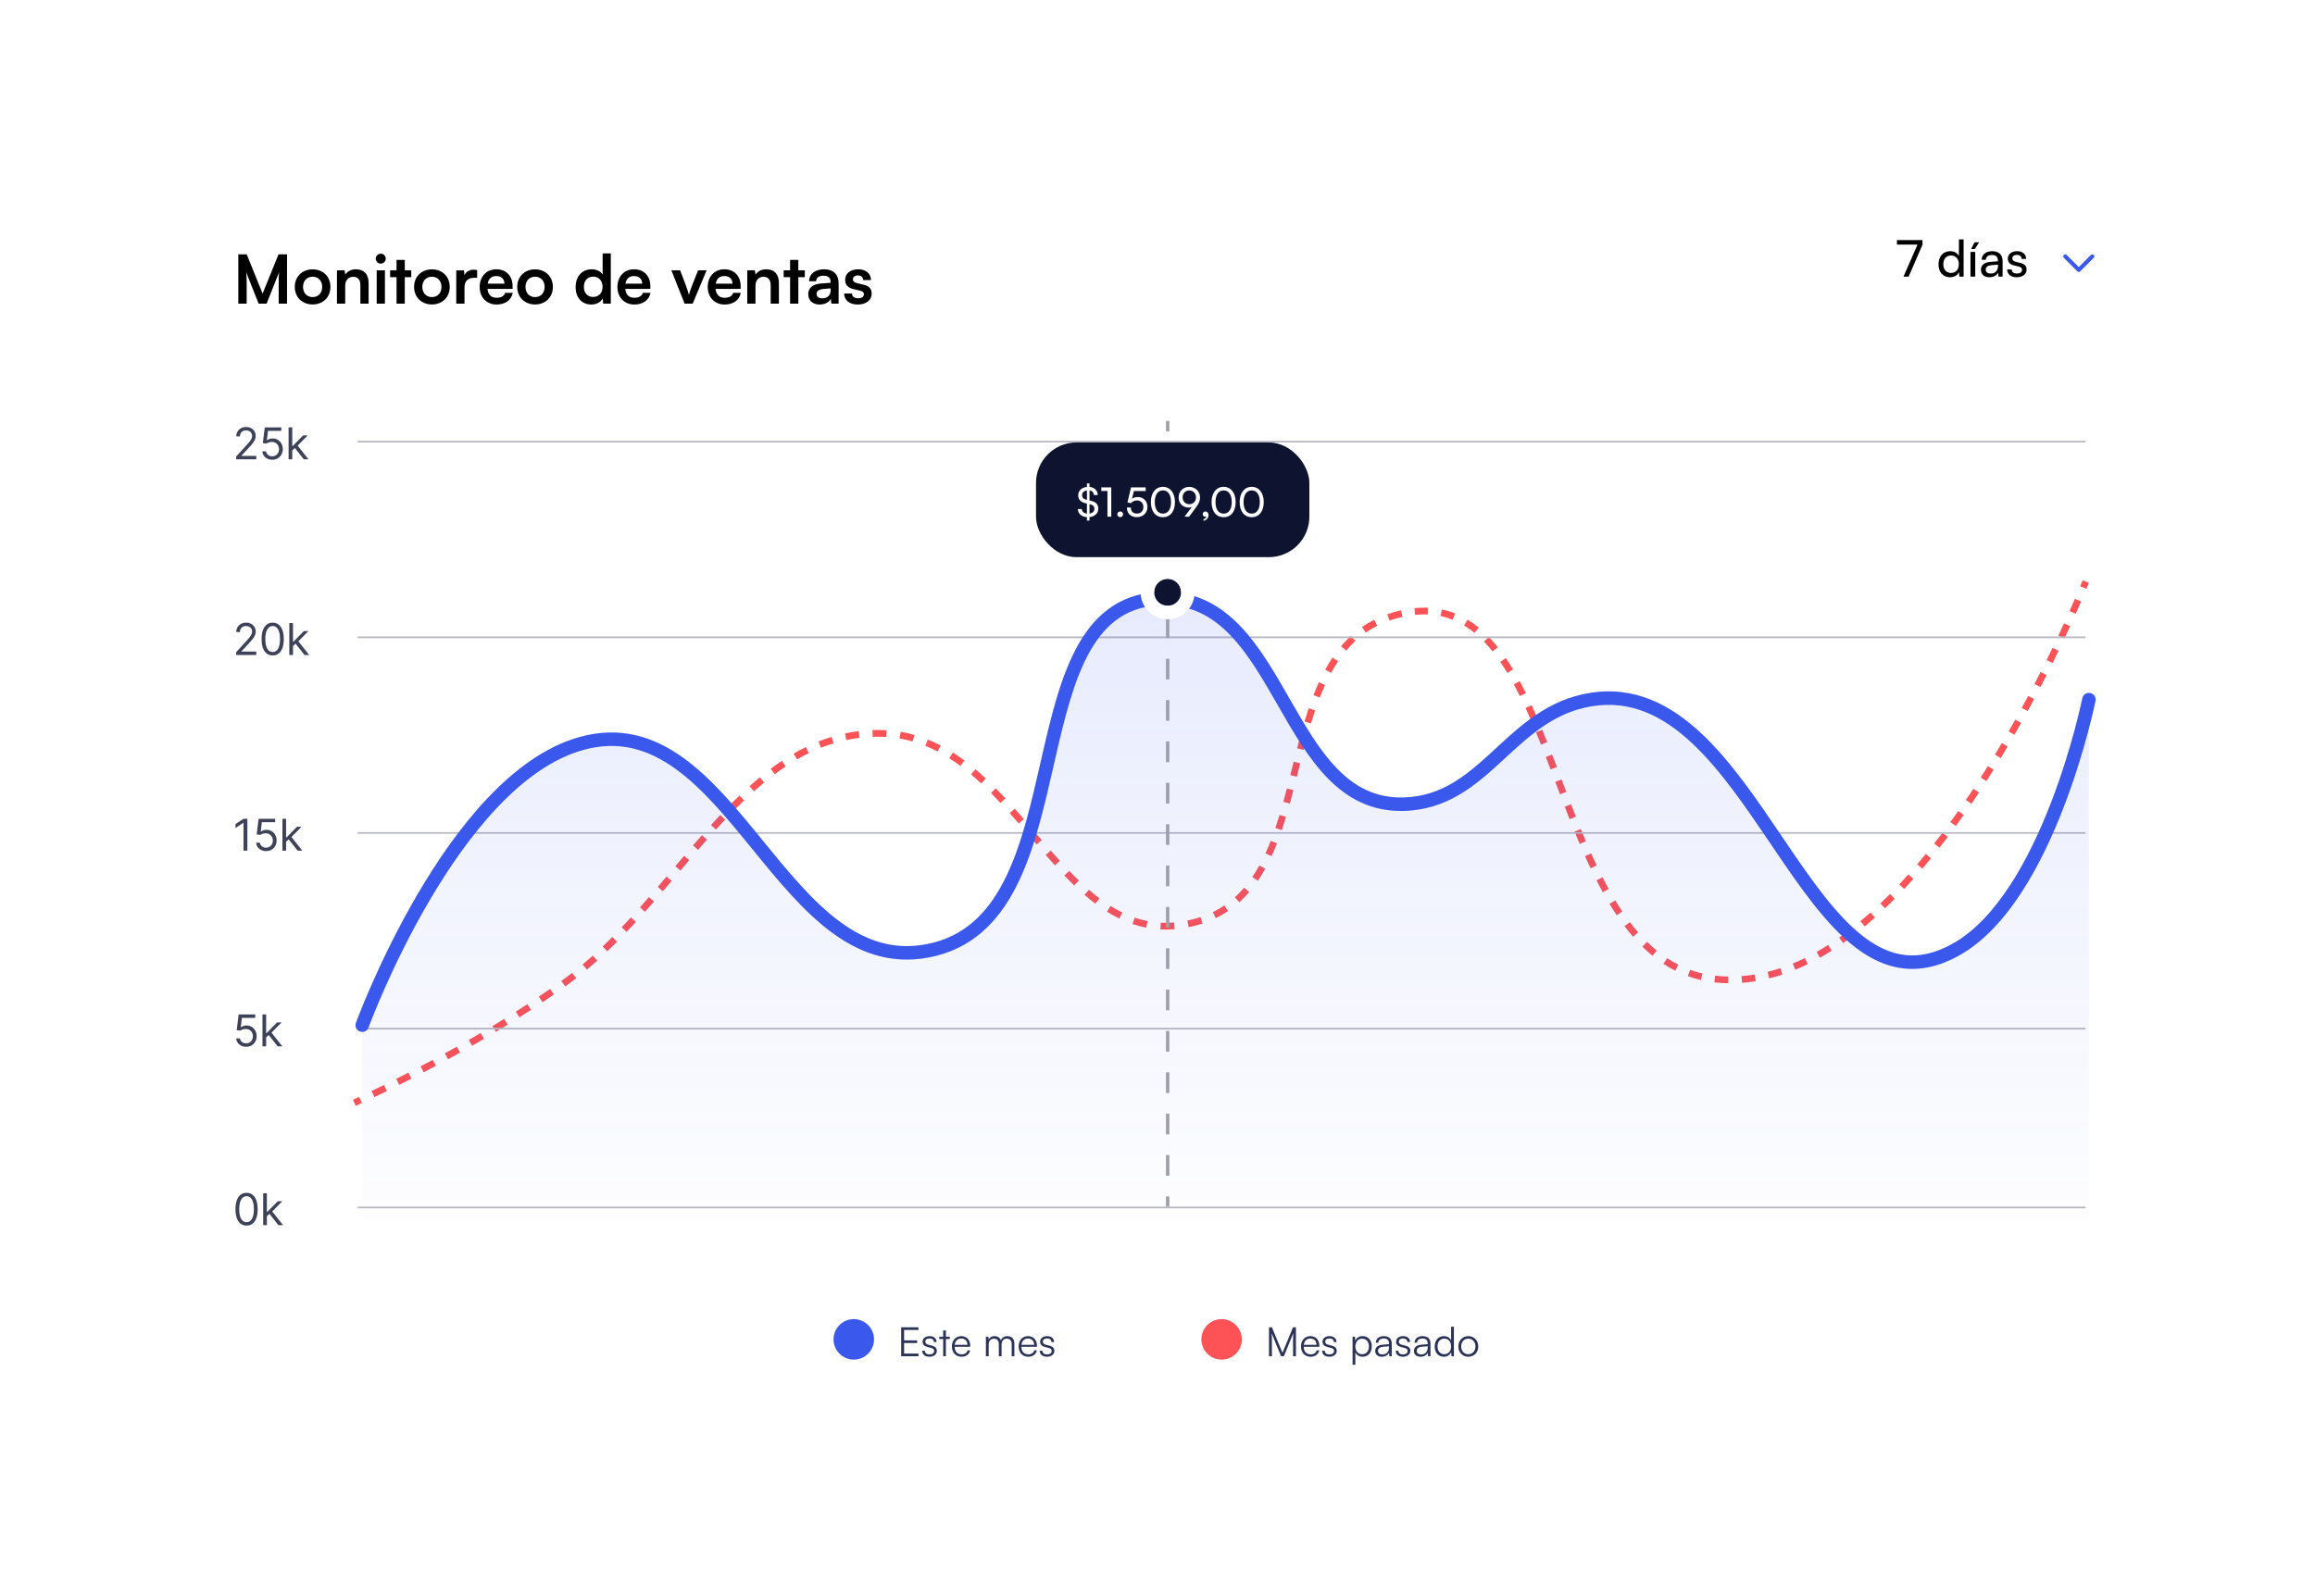 <svg width="686" height="473" viewBox="0 0 686 473" fill="none" xmlns="http://www.w3.org/2000/svg">
<g filter="url(#filter0_d_201_206)">
<g clip-path="url(#clip0_201_206)">
<rect x="35" y="35" width="596" height="383" rx="12" fill="white"/>
<path d="M35 55C35 43.954 43.954 35 55 35H611C622.046 35 631 43.954 631 55V398C631 409.046 622.046 418 611 418H55C43.954 418 35 409.046 35 398V55Z" fill="white"/>
<path d="M63.1 80H60.62V65.38H63.1L67.82 77.02L72.54 65.38H75.06V80H72.58V75.5C72.58 72.56 72.58 71.7 72.72 70.66L69 80H66.64L62.94 70.68C63.08 71.56 63.1 72.94 63.1 74.76V80ZM77.356 75.04C77.356 71.96 79.576 69.84 82.636 69.84C85.696 69.84 87.916 71.96 87.916 75.04C87.916 78.12 85.696 80.24 82.636 80.24C79.576 80.24 77.356 78.12 77.356 75.04ZM79.796 75.04C79.796 76.84 80.956 78.06 82.636 78.06C84.316 78.06 85.476 76.84 85.476 75.04C85.476 73.24 84.316 72.02 82.636 72.02C80.956 72.02 79.796 73.24 79.796 75.04ZM92.29 80H89.85V70.12H92.11L92.31 71.4C92.93 70.4 94.13 69.82 95.47 69.82C97.95 69.82 99.23 71.36 99.23 73.92V80H96.79V74.5C96.79 72.84 95.97 72.04 94.71 72.04C93.21 72.04 92.29 73.08 92.29 74.68V80ZM102.847 68.14C102.007 68.14 101.347 67.48 101.347 66.66C101.347 65.84 102.007 65.2 102.847 65.2C103.647 65.2 104.307 65.84 104.307 66.66C104.307 67.48 103.647 68.14 102.847 68.14ZM101.627 80V70.12H104.067V80H101.627ZM109.948 80H107.508V72.16H105.608V70.12H107.508V67.04H109.948V70.12H111.868V72.16H109.948V80ZM112.707 75.04C112.707 71.96 114.927 69.84 117.987 69.84C121.047 69.84 123.267 71.96 123.267 75.04C123.267 78.12 121.047 80.24 117.987 80.24C114.927 80.24 112.707 78.12 112.707 75.04ZM115.147 75.04C115.147 76.84 116.307 78.06 117.987 78.06C119.667 78.06 120.827 76.84 120.827 75.04C120.827 73.24 119.667 72.02 117.987 72.02C116.307 72.02 115.147 73.24 115.147 75.04ZM131.401 70.08V72.34H130.501C128.741 72.34 127.641 73.28 127.641 75.2V80H125.201V70.14H127.501L127.641 71.58C128.061 70.6 129.001 69.94 130.321 69.94C130.661 69.94 131.001 69.98 131.401 70.08ZM137.141 80.26C134.201 80.26 132.141 78.12 132.141 75.06C132.141 71.96 134.161 69.82 137.061 69.82C140.021 69.82 141.901 71.8 141.901 74.88V75.62L134.461 75.64C134.641 77.38 135.561 78.26 137.181 78.26C138.521 78.26 139.401 77.74 139.681 76.8H141.941C141.521 78.96 139.721 80.26 137.141 80.26ZM137.081 71.82C135.641 71.82 134.761 72.6 134.521 74.08H139.481C139.481 72.72 138.541 71.82 137.081 71.82ZM143.274 75.04C143.274 71.96 145.494 69.84 148.554 69.84C151.614 69.84 153.834 71.96 153.834 75.04C153.834 78.12 151.614 80.24 148.554 80.24C145.494 80.24 143.274 78.12 143.274 75.04ZM145.714 75.04C145.714 76.84 146.874 78.06 148.554 78.06C150.234 78.06 151.394 76.84 151.394 75.04C151.394 73.24 150.234 72.02 148.554 72.02C146.874 72.02 145.714 73.24 145.714 75.04ZM165.218 80.26C162.358 80.26 160.578 78.16 160.578 75.1C160.578 72.02 162.378 69.82 165.358 69.82C166.738 69.82 167.958 70.4 168.578 71.38V65.12H170.998V80H168.758L168.598 78.46C167.998 79.6 166.718 80.26 165.218 80.26ZM165.758 78.02C167.458 78.02 168.558 76.8 168.558 75.02C168.558 73.24 167.458 72 165.758 72C164.058 72 163.018 73.26 163.018 75.02C163.018 76.78 164.058 78.02 165.758 78.02ZM177.961 80.26C175.021 80.26 172.961 78.12 172.961 75.06C172.961 71.96 174.981 69.82 177.881 69.82C180.841 69.82 182.721 71.8 182.721 74.88V75.62L175.281 75.64C175.461 77.38 176.381 78.26 178.001 78.26C179.341 78.26 180.221 77.74 180.501 76.8H182.761C182.341 78.96 180.541 80.26 177.961 80.26ZM177.901 71.82C176.461 71.82 175.581 72.6 175.341 74.08H180.301C180.301 72.72 179.361 71.82 177.901 71.82ZM192.865 80L188.945 70.12H191.545L193.265 74.66C193.685 75.84 194.025 76.86 194.145 77.4C194.285 76.78 194.645 75.74 195.065 74.66L196.865 70.12H199.385L195.265 80H192.865ZM204.719 80.26C201.779 80.26 199.719 78.12 199.719 75.06C199.719 71.96 201.739 69.82 204.639 69.82C207.599 69.82 209.479 71.8 209.479 74.88V75.62L202.039 75.64C202.219 77.38 203.139 78.26 204.759 78.26C206.099 78.26 206.979 77.74 207.259 76.8H209.519C209.099 78.96 207.299 80.26 204.719 80.26ZM204.659 71.82C203.219 71.82 202.339 72.6 202.099 74.08H207.059C207.059 72.72 206.119 71.82 204.659 71.82ZM213.872 80H211.432V70.12H213.692L213.892 71.4C214.512 70.4 215.712 69.82 217.052 69.82C219.532 69.82 220.812 71.36 220.812 73.92V80H218.372V74.5C218.372 72.84 217.552 72.04 216.292 72.04C214.792 72.04 213.872 73.08 213.872 74.68V80ZM226.569 80H224.129V72.16H222.229V70.12H224.129V67.04H226.569V70.12H228.489V72.16H226.569V80ZM232.888 80.26C230.788 80.26 229.508 79.04 229.508 77.18C229.508 75.36 230.828 74.22 233.168 74.04L236.128 73.82V73.6C236.128 72.26 235.328 71.72 234.088 71.72C232.648 71.72 231.848 72.32 231.848 73.36H229.768C229.768 71.22 231.528 69.82 234.208 69.82C236.868 69.82 238.508 71.26 238.508 74V80H236.368L236.188 78.54C235.768 79.56 234.428 80.26 232.888 80.26ZM233.688 78.42C235.188 78.42 236.148 77.52 236.148 76V75.48L234.088 75.64C232.568 75.78 231.988 76.28 231.988 77.08C231.988 77.98 232.588 78.42 233.688 78.42ZM240.145 77H242.465C242.485 77.86 243.125 78.4 244.245 78.4C245.385 78.4 246.005 77.94 246.005 77.22C246.005 76.72 245.745 76.36 244.865 76.16L243.085 75.74C241.305 75.34 240.445 74.5 240.445 72.92C240.445 70.98 242.085 69.82 244.365 69.82C246.585 69.82 248.085 71.1 248.105 73.02H245.785C245.765 72.18 245.205 71.64 244.265 71.64C243.305 71.64 242.745 72.08 242.745 72.82C242.745 73.38 243.185 73.74 244.025 73.94L245.805 74.36C247.465 74.74 248.305 75.5 248.305 77.02C248.305 79.02 246.605 80.26 244.165 80.26C241.705 80.26 240.145 78.94 240.145 77Z" fill="black"/>
<path d="M552.12 61.155H559.695V62.505L555.585 72H554.055L558.21 62.505H552.12V61.155ZM567.855 72.18C565.725 72.18 564.435 70.59 564.435 68.355C564.435 66.105 565.74 64.455 567.915 64.455C569.04 64.455 569.985 64.95 570.48 65.85V60.96H571.875V72H570.615L570.495 70.665C570.015 71.67 569.025 72.18 567.855 72.18ZM568.14 70.905C569.58 70.905 570.465 69.84 570.465 68.31C570.465 66.81 569.58 65.73 568.14 65.73C566.7 65.73 565.86 66.81 565.86 68.31C565.86 69.825 566.7 70.905 568.14 70.905ZM576.474 61.815L575.184 63.81H574.104L575.109 61.815H576.474ZM573.909 72V64.665H575.319V72H573.909ZM579.511 72.18C577.936 72.18 577.006 71.295 577.006 69.96C577.006 68.61 578.011 67.77 579.736 67.635L582.046 67.455V67.245C582.046 66.015 581.311 65.58 580.321 65.58C579.136 65.58 578.461 66.105 578.461 66.99H577.231C577.231 65.46 578.491 64.455 580.381 64.455C582.196 64.455 583.426 65.415 583.426 67.395V72H582.226L582.076 70.815C581.701 71.655 580.696 72.18 579.511 72.18ZM579.916 71.085C581.251 71.085 582.061 70.215 582.061 68.835V68.445L580.186 68.595C578.941 68.715 578.431 69.195 578.431 69.915C578.431 70.695 579.001 71.085 579.916 71.085ZM584.778 69.87H586.128C586.128 70.62 586.698 71.07 587.628 71.07C588.618 71.07 589.188 70.665 589.188 69.99C589.188 69.495 588.948 69.195 588.183 69L586.893 68.7C585.588 68.385 584.973 67.74 584.973 66.66C584.973 65.31 586.113 64.455 587.733 64.455C589.338 64.455 590.388 65.355 590.418 66.75H589.068C589.038 66.015 588.543 65.55 587.688 65.55C586.803 65.55 586.308 65.94 586.308 66.615C586.308 67.11 586.668 67.44 587.388 67.62L588.678 67.935C589.923 68.235 590.538 68.805 590.538 69.9C590.538 71.295 589.338 72.18 587.598 72.18C585.873 72.18 584.778 71.265 584.778 69.87Z" fill="black"/>
<path d="M602 66L606 70L610 66" stroke="#3A58EC" stroke-width="1.2" stroke-linecap="round" stroke-linejoin="round"/>
<path fill-rule="evenodd" clip-rule="evenodd" d="M608.81 163.205C608.687 163.51 608.505 163.961 608.263 164.545L606.415 163.783C606.653 163.204 606.834 162.759 606.955 162.459C607.015 162.309 607.06 162.195 607.09 162.12L607.132 162.014L607.134 162.008L607.135 162.007L608.996 162.738L608.995 162.741L608.993 162.747L608.984 162.769L608.949 162.858C608.918 162.937 608.871 163.053 608.81 163.205ZM606.686 168.285C606.221 169.366 605.688 170.587 605.09 171.935L603.262 171.123C603.857 169.783 604.387 168.568 604.849 167.494L606.686 168.285ZM413.117 172.127C411.904 172.073 410.646 172.108 409.339 172.239L409.14 170.249C410.538 170.109 411.893 170.07 413.206 170.129L413.117 172.127ZM420.461 173.692C419.305 173.229 418.105 172.862 416.857 172.598L417.272 170.641C418.633 170.93 419.943 171.33 421.204 171.835L420.461 173.692ZM405.591 172.851C404.961 172.992 404.321 173.153 403.67 173.336C403.013 173.52 402.374 173.721 401.752 173.938L401.093 172.05C401.755 171.818 402.434 171.605 403.13 171.41C403.814 171.218 404.489 171.048 405.155 170.899L405.591 172.851ZM426.936 177.578C425.938 176.76 424.906 176.026 423.838 175.38L424.873 173.668C426.028 174.367 427.137 175.157 428.203 176.031L426.936 177.578ZM398.115 175.48C396.918 176.085 395.792 176.76 394.729 177.499L393.587 175.857C394.725 175.065 395.932 174.343 397.213 173.695L398.115 175.48ZM603.439 175.597C602.911 176.753 602.347 177.972 601.749 179.247L599.938 178.397C600.534 177.128 601.094 175.916 601.62 174.766L603.439 175.597ZM391.648 179.974C390.678 180.868 389.768 181.825 388.912 182.841L387.383 181.551C388.29 180.476 389.258 179.457 390.293 178.503L391.648 179.974ZM432.28 183.079C431.459 182.05 430.615 181.081 429.745 180.179L431.184 178.791C432.102 179.742 432.987 180.758 433.844 181.832L432.28 183.079ZM600.019 182.885C599.454 184.06 598.863 185.272 598.249 186.517L596.455 185.632C597.067 184.392 597.655 183.186 598.217 182.017L600.019 182.885ZM386.52 186.023C385.785 187.116 385.095 188.259 384.445 189.446L382.691 188.484C383.367 187.25 384.088 186.055 384.86 184.907L386.52 186.023ZM436.657 189.45C435.977 188.319 435.281 187.229 434.568 186.186L436.22 185.057C436.957 186.136 437.673 187.259 438.371 188.42L436.657 189.45ZM596.46 190.096C595.871 191.261 595.263 192.449 594.637 193.657L592.861 192.737C593.485 191.535 594.089 190.352 594.676 189.194L596.46 190.096ZM440.373 196.314C439.787 195.125 439.19 193.964 438.581 192.836L440.341 191.886C440.963 193.038 441.571 194.221 442.167 195.43L440.373 196.314ZM382.646 193.045C382.094 194.253 381.574 195.495 381.08 196.767L379.216 196.042C379.722 194.739 380.257 193.461 380.827 192.214L382.646 193.045ZM592.766 197.223C592.145 198.392 591.508 199.576 590.856 200.774L589.1 199.817C589.748 198.626 590.382 197.448 591 196.285L592.766 197.223ZM443.645 203.441C443.122 202.229 442.594 201.036 442.058 199.865L443.877 199.032C444.42 200.218 444.954 201.425 445.482 202.65L443.645 203.441ZM379.703 200.571C379.274 201.84 378.864 203.131 378.47 204.439L376.555 203.862C376.955 202.536 377.371 201.224 377.808 199.931L379.703 200.571ZM588.926 204.273C588.279 205.432 587.618 206.601 586.944 207.777L585.208 206.783C585.879 205.613 586.536 204.45 587.18 203.298L588.926 204.273ZM446.636 210.709C446.148 209.479 445.659 208.261 445.164 207.057L447.014 206.297C447.512 207.51 448.005 208.736 448.495 209.973L446.636 210.709ZM250.595 208.373C249.928 208.368 249.266 208.378 248.611 208.401L248.54 206.402C249.224 206.378 249.913 206.368 250.609 206.373C251.323 206.378 252.028 206.401 252.726 206.443L252.607 208.439C251.945 208.4 251.274 208.377 250.595 208.373ZM244.688 208.708C243.372 208.868 242.079 209.085 240.808 209.354L240.394 207.397C241.721 207.116 243.071 206.89 244.446 206.723L244.688 208.708ZM260.433 209.77C259.172 209.411 257.881 209.116 256.557 208.891L256.892 206.919C258.29 207.156 259.652 207.468 260.982 207.847L260.433 209.77ZM377.346 208.351C376.987 209.655 376.638 210.97 376.296 212.293L374.359 211.792C374.704 210.461 375.055 209.136 375.418 207.82L377.346 208.351ZM236.997 210.334C235.737 210.717 234.497 211.152 233.277 211.636L232.539 209.777C233.81 209.273 235.101 208.82 236.416 208.421L236.997 210.334ZM267.822 212.739C266.641 212.123 265.433 211.563 264.198 211.065L264.946 209.21C266.245 209.733 267.511 210.321 268.747 210.965L267.822 212.739ZM584.924 211.255C584.252 212.398 583.567 213.546 582.871 214.698L581.159 213.664C581.851 212.518 582.532 211.377 583.2 210.241L584.924 211.255ZM229.667 213.233C228.488 213.809 227.326 214.43 226.18 215.094L225.178 213.363C226.363 212.677 227.566 212.034 228.789 211.436L229.667 213.233ZM274.59 217.026C273.51 216.221 272.409 215.458 271.287 214.744L272.361 213.056C273.528 213.799 274.669 214.59 275.786 215.423L274.59 217.026ZM449.475 218.054C449.007 216.823 448.539 215.598 448.07 214.381L449.935 213.661C450.406 214.882 450.876 216.11 451.345 217.344L449.475 218.054ZM222.816 217.187C221.722 217.914 220.642 218.679 219.573 219.478L218.376 217.876C219.472 217.057 220.582 216.271 221.708 215.522L222.816 217.187ZM374.791 218.241C374.625 218.903 374.46 219.566 374.294 220.228L372.354 219.741C372.52 219.08 372.685 218.418 372.851 217.756C373.016 217.093 373.182 216.43 373.348 215.768L375.288 216.255C375.13 216.885 374.972 217.515 374.815 218.146L374.791 218.241ZM580.764 218.134C580.062 219.264 579.349 220.395 578.625 221.527L576.94 220.449C577.659 219.325 578.368 218.201 579.066 217.079L580.764 218.134ZM280.757 222.227C279.767 221.299 278.762 220.4 277.742 219.536L279.034 218.009C280.083 218.897 281.112 219.819 282.125 220.767L280.757 222.227ZM216.445 221.938C215.428 222.776 214.421 223.644 213.423 224.537L212.089 223.047C213.106 222.137 214.134 221.251 215.173 220.394L216.445 221.938ZM450.93 221.895L450.872 221.744L452.743 221.036C453.208 222.265 453.673 223.495 454.14 224.726L452.27 225.436C451.822 224.254 451.375 223.073 450.93 221.895ZM286.459 227.998C285.534 227 284.601 226.018 283.656 225.058L285.08 223.655C286.042 224.631 286.99 225.628 287.926 226.639L286.459 227.998ZM373.282 224.204C372.937 225.535 372.586 226.861 372.223 228.176L370.295 227.645C370.654 226.342 371.003 225.026 371.346 223.703L373.282 224.204ZM576.434 224.9C575.698 226.016 574.952 227.13 574.195 228.242L572.542 227.117C573.292 226.014 574.033 224.907 574.764 223.799L576.434 224.9ZM210.496 227.252C209.541 228.166 208.594 229.103 207.652 230.059L206.228 228.655C207.182 227.687 208.142 226.737 209.111 225.808L210.496 227.252ZM455.113 232.81C454.631 231.585 454.153 230.355 453.679 229.125L455.546 228.406C456.018 229.633 456.494 230.858 456.974 232.077L455.113 232.81ZM291.872 234.089C290.983 233.058 290.09 232.032 289.19 231.017L290.687 229.69C291.595 230.714 292.494 231.747 293.387 232.784L291.872 234.089ZM571.909 231.548C571.139 232.644 570.359 233.736 569.569 234.822L567.951 233.645C568.735 232.568 569.509 231.485 570.273 230.398L571.909 231.548ZM371.085 232.134C370.684 233.461 370.268 234.773 369.83 236.066L367.935 235.424C368.365 234.156 368.775 232.865 369.17 231.557L371.085 232.134ZM204.879 232.943C203.969 233.91 203.064 234.892 202.162 235.888L200.68 234.545C201.589 233.542 202.503 232.55 203.422 231.573L204.879 232.943ZM458.099 240.139C457.586 238.928 457.08 237.707 456.581 236.48L458.434 235.727C458.93 236.946 459.432 238.157 459.941 239.358L458.099 240.139ZM295.273 238.07C295.025 237.778 294.776 237.486 294.528 237.194L296.051 235.898C296.299 236.189 296.546 236.48 296.793 236.77C297.431 237.52 298.067 238.268 298.703 239.012L297.182 240.311C296.546 239.567 295.91 238.819 295.273 238.07ZM567.175 238.054C566.366 239.126 565.549 240.19 564.722 241.246L563.147 240.012C563.967 238.967 564.777 237.912 565.578 236.85L567.175 238.054ZM199.491 238.881C198.611 239.881 197.732 240.891 196.854 241.909L195.34 240.603C196.221 239.581 197.105 238.566 197.99 237.559L199.491 238.881ZM368.418 239.954C367.91 241.256 367.373 242.532 366.802 243.777L364.984 242.942C365.537 241.737 366.059 240.497 366.555 239.227L368.418 239.954ZM302.588 246.497C301.674 245.487 300.766 244.459 299.86 243.42L301.368 242.106C302.268 243.138 303.168 244.156 304.071 245.155L302.588 246.497ZM461.335 247.38C460.773 246.193 460.222 244.992 459.681 243.778L461.507 242.963C462.043 244.165 462.588 245.352 463.142 246.524L461.335 247.38ZM562.209 244.389C561.358 245.432 560.498 246.465 559.629 247.485L558.106 246.188C558.966 245.179 559.817 244.157 560.66 243.124L562.209 244.389ZM194.24 244.963C193.373 245.981 192.506 247.004 191.637 248.03L190.111 246.738C190.98 245.712 191.848 244.687 192.717 243.666L194.24 244.963ZM364.927 247.503C364.245 248.737 363.519 249.929 362.741 251.073L361.087 249.949C361.827 248.86 362.522 247.721 363.176 246.536L364.927 247.503ZM308.309 252.446C307.327 251.499 306.356 250.521 305.394 249.517L306.839 248.133C307.785 249.121 308.736 250.08 309.697 251.006L308.309 252.446ZM556.988 250.516C556.088 251.525 555.179 252.519 554.262 253.498L552.803 252.13C553.709 251.164 554.606 250.182 555.495 249.185L556.988 250.516ZM189.036 251.104C188.168 252.127 187.298 253.151 186.424 254.174L184.904 252.874C185.775 251.855 186.643 250.833 187.51 249.811L189.036 251.104ZM464.944 254.467C464.308 253.313 463.688 252.137 463.081 250.941L464.864 250.036C465.462 251.213 466.072 252.369 466.696 253.502L464.944 254.467ZM360.194 254.414C359.278 255.484 358.3 256.494 357.254 257.437L355.914 255.952C356.894 255.069 357.812 254.121 358.675 253.113L360.194 254.414ZM314.592 257.862C313.497 257.037 312.422 256.162 311.364 255.245L312.673 253.734C313.701 254.624 314.74 255.47 315.795 256.264L314.592 257.862ZM551.467 256.401C550.517 257.362 549.558 258.304 548.591 259.226L547.21 257.779C548.163 256.87 549.108 255.942 550.045 254.995L551.467 256.401ZM183.793 257.231C182.911 258.247 182.024 259.26 181.131 260.266L179.635 258.938C180.522 257.938 181.404 256.932 182.282 255.92L183.793 257.231ZM469.073 261.281C468.341 260.19 467.629 259.069 466.935 257.92L468.647 256.886C469.325 258.01 470.02 259.104 470.734 260.167L469.073 261.281ZM353.925 260.044C352.776 260.82 351.559 261.525 350.266 262.153L349.392 260.354C350.599 259.768 351.735 259.11 352.806 258.387L353.925 260.044ZM321.7 262.272C320.448 261.663 319.227 260.98 318.031 260.233L319.091 258.537C320.232 259.25 321.392 259.898 322.575 260.473L321.7 262.272ZM545.619 261.971C544.611 262.872 543.594 263.75 542.569 264.604L541.289 263.067C542.296 262.229 543.295 261.366 544.286 260.48L545.619 261.971ZM346.359 263.735C345.693 263.955 345.01 264.157 344.31 264.34C343.61 264.523 342.918 264.685 342.233 264.825L341.833 262.865C342.481 262.733 343.138 262.58 343.803 262.405C344.463 262.232 345.106 262.042 345.732 261.836L346.359 263.735ZM178.428 263.269C177.517 264.266 176.599 265.253 175.673 266.23L174.222 264.854C175.139 263.887 176.048 262.908 176.951 261.92L178.428 263.269ZM329.672 264.973C328.276 264.701 326.917 264.334 325.59 263.881L326.236 261.988C327.48 262.413 328.751 262.756 330.055 263.01L329.672 264.973ZM473.918 267.66C473.048 266.659 472.206 265.616 471.388 264.535L472.984 263.328C473.776 264.376 474.59 265.384 475.428 266.349L473.918 267.66ZM338.074 265.422C336.636 265.54 335.234 265.559 333.864 265.487L333.968 263.49C335.248 263.557 336.561 263.539 337.912 263.429L338.074 265.422ZM539.406 267.137C538.328 267.967 537.241 268.768 536.144 269.539L534.994 267.903C536.066 267.149 537.13 266.365 538.187 265.552L539.406 267.137ZM172.857 269.138C171.903 270.099 170.941 271.047 169.967 271.979L168.584 270.534C169.544 269.615 170.494 268.68 171.436 267.73L172.857 269.138ZM479.666 273.291C478.634 272.446 477.636 271.546 476.67 270.596L478.072 269.17C478.998 270.08 479.95 270.939 480.933 271.743L479.666 273.291ZM532.79 271.784C531.635 272.517 530.471 273.216 529.299 273.877L528.316 272.134C529.457 271.491 530.591 270.811 531.718 270.096L532.79 271.784ZM166.995 274.739C165.986 275.647 164.965 276.536 163.931 277.403L162.646 275.87C163.661 275.019 164.665 274.146 165.657 273.253L166.995 274.739ZM525.703 275.77C524.48 276.369 523.247 276.927 522.006 277.439L521.243 275.591C522.443 275.095 523.637 274.555 524.824 273.974L525.703 275.77ZM486.42 277.724C485.213 277.112 484.046 276.431 482.917 275.688L484.018 274.018C485.086 274.721 486.187 275.364 487.325 275.94L486.42 277.724ZM518.183 278.865C516.886 279.297 515.58 279.678 514.265 280.006L513.78 278.066C515.044 277.75 516.301 277.383 517.551 276.967L518.183 278.865ZM494.032 280.5C492.697 280.187 491.403 279.8 490.149 279.343L490.834 277.464C492.013 277.894 493.23 278.258 494.487 278.552L494.032 280.5ZM160.764 279.953C160.228 280.367 159.687 280.776 159.143 281.177C158.596 281.581 158.045 281.983 157.491 282.384L156.319 280.763C156.868 280.367 157.413 279.968 157.955 279.568C158.488 279.175 159.017 278.776 159.542 278.37L160.764 279.953ZM510.269 280.834C508.923 281.054 507.569 281.218 506.207 281.321L506.056 279.327C507.359 279.228 508.655 279.072 509.945 278.86L510.269 280.834ZM500.065 281.371C499.371 281.329 498.686 281.269 498.011 281.191L498.241 279.204C498.879 279.278 499.527 279.335 500.186 279.375C500.842 279.414 501.497 279.438 502.151 279.448L502.122 281.447C501.438 281.438 500.753 281.412 500.065 281.371ZM154.15 284.755C153.032 285.534 151.905 286.305 150.772 287.068L149.655 285.409C150.78 284.652 151.898 283.887 153.006 283.114L154.15 284.755ZM147.36 289.329C146.215 290.076 145.067 290.814 143.918 291.542L142.847 289.852C143.99 289.129 145.13 288.396 146.267 287.654L147.36 289.329ZM140.45 293.708C139.282 294.428 138.116 295.137 136.954 295.835L135.924 294.121C137.08 293.427 138.24 292.721 139.401 292.006L140.45 293.708ZM133.436 297.922C132.248 298.618 131.069 299.301 129.901 299.97L128.907 298.234C130.07 297.568 131.243 296.889 132.425 296.197L133.436 297.922ZM126.341 301.984C125.131 302.662 123.937 303.323 122.763 303.966L121.802 302.212C122.971 301.571 124.16 300.914 125.365 300.239L126.341 301.984ZM119.176 305.91C117.939 306.573 116.732 307.213 115.558 307.83L114.628 306.059C115.797 305.445 117 304.807 118.23 304.147L119.176 305.91ZM111.934 309.713C110.668 310.364 109.455 310.981 108.301 311.563L107.401 309.776C108.55 309.198 109.759 308.583 111.019 307.935L111.934 309.713ZM104.643 313.385C103.283 314.055 102.046 314.656 100.951 315.182L100.084 313.38C101.174 312.856 102.405 312.258 103.759 311.591L104.643 313.385ZM95.411 317.784C95.411 317.784 95.411 317.784 95 316.873L94.589 315.961L94.591 315.96L94.596 315.958L94.618 315.948L94.706 315.908C94.784 315.872 94.901 315.819 95.055 315.749C95.364 315.607 95.82 315.397 96.411 315.121L97.257 316.934C96.661 317.212 96.201 317.424 95.889 317.567C95.733 317.638 95.614 317.693 95.533 317.729L95.442 317.77L95.413 317.783L95.411 317.784Z" fill="#FD5256"/>
<path d="M262.192 392H257.044V383.408H262.18V384.2H257.908V387.296H261.784V388.076H257.908V391.208H262.192V392ZM263.274 390.368H264.066C264.066 391.04 264.57 391.46 265.386 391.46C266.286 391.46 266.814 391.076 266.814 390.452C266.814 389.972 266.574 389.696 265.89 389.528L264.894 389.276C263.886 389.024 263.394 388.496 263.394 387.704C263.394 386.684 264.246 386.036 265.494 386.036C266.718 386.036 267.51 386.708 267.546 387.788H266.742C266.718 387.116 266.25 386.72 265.47 386.72C264.654 386.72 264.198 387.068 264.198 387.692C264.198 388.136 264.51 388.448 265.146 388.604L266.142 388.856C267.15 389.108 267.606 389.576 267.606 390.416C267.606 391.46 266.718 392.144 265.398 392.144C264.09 392.144 263.274 391.448 263.274 390.368ZM270.301 392H269.485V386.888H268.321V386.192H269.485V384.356H270.301V386.192H271.465V386.888H270.301V392ZM274.921 392.144C273.217 392.144 272.077 390.92 272.077 389.096C272.077 387.284 273.205 386.036 274.861 386.036C276.433 386.036 277.501 387.152 277.501 388.796V389.204H272.881C272.941 390.62 273.685 391.436 274.933 391.436C275.881 391.436 276.493 391.028 276.709 390.26H277.501C277.189 391.484 276.289 392.144 274.921 392.144ZM274.861 386.744C273.769 386.744 273.049 387.464 272.905 388.604H276.673C276.673 387.488 275.953 386.744 274.861 386.744ZM282.981 392H282.153V386.192H282.873L282.969 387.02C283.257 386.408 283.905 386.036 284.721 386.036C285.633 386.036 286.317 386.516 286.593 387.272C286.857 386.516 287.565 386.036 288.501 386.036C289.761 386.036 290.589 386.852 290.589 388.196V392H289.785V388.364C289.785 387.368 289.233 386.78 288.345 386.78C287.373 386.78 286.797 387.512 286.797 388.412V392H285.981V388.352C285.981 387.368 285.417 386.792 284.541 386.792C283.569 386.792 282.981 387.512 282.981 388.4V392ZM294.691 392.144C292.987 392.144 291.847 390.92 291.847 389.096C291.847 387.284 292.975 386.036 294.631 386.036C296.203 386.036 297.271 387.152 297.271 388.796V389.204H292.651C292.711 390.62 293.455 391.436 294.703 391.436C295.651 391.436 296.263 391.028 296.479 390.26H297.271C296.959 391.484 296.059 392.144 294.691 392.144ZM294.631 386.744C293.539 386.744 292.819 387.464 292.675 388.604H296.443C296.443 387.488 295.723 386.744 294.631 386.744ZM298.102 390.368H298.894C298.894 391.04 299.398 391.46 300.214 391.46C301.114 391.46 301.642 391.076 301.642 390.452C301.642 389.972 301.402 389.696 300.718 389.528L299.722 389.276C298.714 389.024 298.222 388.496 298.222 387.704C298.222 386.684 299.074 386.036 300.322 386.036C301.546 386.036 302.338 386.708 302.374 387.788H301.57C301.546 387.116 301.078 386.72 300.298 386.72C299.482 386.72 299.026 387.068 299.026 387.692C299.026 388.136 299.338 388.448 299.974 388.604L300.97 388.856C301.978 389.108 302.434 389.576 302.434 390.416C302.434 391.46 301.546 392.144 300.226 392.144C298.918 392.144 298.102 391.448 298.102 390.368Z" fill="#2C3358"/>
<path d="M249 387C249 390.314 246.314 393 243 393C239.686 393 237 390.314 237 387C237 383.686 239.686 381 243 381C246.314 381 249 383.686 249 387Z" fill="#3A58EC"/>
<path d="M366.896 392H366.044V383.408H366.896L370.028 390.98L373.16 383.408H374.024V392H373.172V387.92C373.172 386.42 373.196 385.76 373.244 385.172L370.448 392H369.62L366.824 385.208C366.872 385.532 366.896 386.48 366.896 387.788V392ZM378.366 392.144C376.662 392.144 375.522 390.92 375.522 389.096C375.522 387.284 376.65 386.036 378.306 386.036C379.878 386.036 380.946 387.152 380.946 388.796V389.204H376.326C376.386 390.62 377.13 391.436 378.378 391.436C379.326 391.436 379.938 391.028 380.154 390.26H380.946C380.634 391.484 379.734 392.144 378.366 392.144ZM378.306 386.744C377.214 386.744 376.494 387.464 376.35 388.604H380.118C380.118 387.488 379.398 386.744 378.306 386.744ZM381.778 390.368H382.57C382.57 391.04 383.074 391.46 383.89 391.46C384.79 391.46 385.318 391.076 385.318 390.452C385.318 389.972 385.078 389.696 384.394 389.528L383.398 389.276C382.39 389.024 381.898 388.496 381.898 387.704C381.898 386.684 382.75 386.036 383.998 386.036C385.222 386.036 386.014 386.708 386.05 387.788H385.246C385.222 387.116 384.754 386.72 383.974 386.72C383.158 386.72 382.702 387.068 382.702 387.692C382.702 388.136 383.014 388.448 383.65 388.604L384.646 388.856C385.654 389.108 386.11 389.576 386.11 390.416C386.11 391.46 385.222 392.144 383.902 392.144C382.594 392.144 381.778 391.448 381.778 390.368ZM390.802 394.532V386.192H391.521L391.606 387.368C392.014 386.468 392.83 386.036 393.802 386.036C395.482 386.036 396.49 387.32 396.49 389.072C396.49 390.824 395.518 392.144 393.802 392.144C392.818 392.144 392.038 391.724 391.63 390.884V394.532H390.802ZM391.642 389.096C391.642 390.428 392.386 391.4 393.658 391.4C394.918 391.4 395.65 390.428 395.65 389.096C395.65 387.752 394.918 386.792 393.658 386.792C392.386 386.792 391.642 387.752 391.642 389.096ZM399.477 392.144C398.241 392.144 397.509 391.448 397.509 390.428C397.509 389.36 398.325 388.688 399.681 388.58L401.601 388.424V388.232C401.601 387.092 400.917 386.732 400.065 386.732C399.057 386.732 398.457 387.188 398.457 387.968H397.701C397.701 386.792 398.661 386.036 400.089 386.036C401.433 386.036 402.417 386.708 402.417 388.244V392H401.721L401.613 390.98C401.253 391.712 400.461 392.144 399.477 392.144ZM399.669 391.472C400.893 391.472 401.601 390.62 401.601 389.36V389.048L399.885 389.18C398.793 389.276 398.349 389.756 398.349 390.404C398.349 391.112 398.877 391.472 399.669 391.472ZM403.587 390.368H404.379C404.379 391.04 404.883 391.46 405.699 391.46C406.599 391.46 407.127 391.076 407.127 390.452C407.127 389.972 406.887 389.696 406.203 389.528L405.207 389.276C404.199 389.024 403.707 388.496 403.707 387.704C403.707 386.684 404.559 386.036 405.807 386.036C407.031 386.036 407.823 386.708 407.859 387.788H407.055C407.031 387.116 406.563 386.72 405.783 386.72C404.967 386.72 404.511 387.068 404.511 387.692C404.511 388.136 404.823 388.448 405.459 388.604L406.455 388.856C407.463 389.108 407.919 389.576 407.919 390.416C407.919 391.46 407.031 392.144 405.711 392.144C404.403 392.144 403.587 391.448 403.587 390.368ZM410.95 392.144C409.714 392.144 408.982 391.448 408.982 390.428C408.982 389.36 409.798 388.688 411.154 388.58L413.074 388.424V388.232C413.074 387.092 412.39 386.732 411.538 386.732C410.53 386.732 409.93 387.188 409.93 387.968H409.174C409.174 386.792 410.134 386.036 411.562 386.036C412.906 386.036 413.89 386.708 413.89 388.244V392H413.194L413.086 390.98C412.726 391.712 411.934 392.144 410.95 392.144ZM411.142 391.472C412.366 391.472 413.074 390.62 413.074 389.36V389.048L411.358 389.18C410.266 389.276 409.822 389.756 409.822 390.404C409.822 391.112 410.35 391.472 411.142 391.472ZM417.832 392.144C416.14 392.144 415.144 390.848 415.144 389.108C415.144 387.356 416.14 386.036 417.868 386.036C418.828 386.036 419.596 386.456 420.004 387.296V383.252H420.832V392H420.112L420.028 390.812C419.62 391.712 418.804 392.144 417.832 392.144ZM417.976 391.388C419.248 391.388 419.992 390.428 419.992 389.084C419.992 387.752 419.248 386.78 417.976 386.78C416.716 386.78 415.984 387.752 415.984 389.084C415.984 390.428 416.716 391.388 417.976 391.388ZM422.151 389.096C422.151 387.32 423.399 386.036 425.103 386.036C426.807 386.036 428.055 387.32 428.055 389.096C428.055 390.86 426.807 392.144 425.103 392.144C423.399 392.144 422.151 390.86 422.151 389.096ZM422.991 389.084C422.991 390.452 423.855 391.4 425.103 391.4C426.339 391.4 427.215 390.452 427.215 389.084C427.215 387.74 426.339 386.78 425.103 386.78C423.855 386.78 422.991 387.74 422.991 389.084Z" fill="#2C3358"/>
<path d="M358 387C358 390.314 355.314 393 352 393C348.686 393 346 390.314 346 387C346 383.686 348.686 381 352 381C355.314 381 358 383.686 358 387Z" fill="#FD5256"/>
<path fill-rule="evenodd" clip-rule="evenodd" d="M608 121.144L96 121.144L96 120.644L608 120.644L608 121.144Z" fill="#B7B8C1"/>
<path d="M59.978 126.144V125.313L63.099 121.897C63.465 121.497 63.767 121.149 64.004 120.854C64.241 120.555 64.416 120.275 64.53 120.013C64.647 119.749 64.706 119.472 64.706 119.182C64.706 118.85 64.626 118.562 64.466 118.319C64.309 118.076 64.093 117.888 63.819 117.756C63.545 117.624 63.238 117.557 62.896 117.557C62.533 117.557 62.216 117.633 61.945 117.784C61.677 117.931 61.47 118.139 61.322 118.407C61.177 118.675 61.105 118.988 61.105 119.349H60.015C60.015 118.795 60.143 118.308 60.399 117.89C60.654 117.471 61.002 117.145 61.442 116.911C61.885 116.677 62.382 116.56 62.933 116.56C63.487 116.56 63.978 116.677 64.406 116.911C64.834 117.145 65.169 117.46 65.412 117.857C65.655 118.254 65.777 118.696 65.777 119.182C65.777 119.53 65.714 119.87 65.588 120.203C65.464 120.532 65.249 120.9 64.941 121.306C64.636 121.709 64.213 122.202 63.672 122.783L61.548 125.054V125.128H65.943V126.144H59.978Z" fill="#3E4259"/>
<path d="M70.674 126.273C70.132 126.273 69.645 126.166 69.211 125.95C68.777 125.735 68.429 125.439 68.167 125.064C67.906 124.688 67.763 124.26 67.738 123.78H68.846C68.889 124.208 69.083 124.562 69.428 124.842C69.775 125.119 70.191 125.258 70.674 125.258C71.062 125.258 71.407 125.167 71.708 124.985C72.013 124.804 72.251 124.554 72.424 124.237C72.599 123.917 72.687 123.556 72.687 123.153C72.687 122.74 72.596 122.372 72.415 122.049C72.236 121.723 71.99 121.466 71.676 121.278C71.362 121.09 71.004 120.995 70.6 120.992C70.311 120.989 70.014 121.034 69.709 121.126C69.405 121.215 69.154 121.331 68.957 121.472L67.886 121.343L68.458 116.689H73.37V117.705H69.418L69.086 120.493H69.141C69.335 120.34 69.579 120.212 69.871 120.11C70.163 120.009 70.468 119.958 70.785 119.958C71.364 119.958 71.879 120.096 72.332 120.373C72.787 120.647 73.144 121.023 73.403 121.5C73.664 121.977 73.795 122.522 73.795 123.134C73.795 123.737 73.659 124.276 73.389 124.75C73.121 125.221 72.752 125.593 72.281 125.867C71.81 126.138 71.274 126.273 70.674 126.273Z" fill="#3E4259"/>
<path d="M76.533 123.559L76.514 122.211H76.736L79.838 119.053H81.186L77.881 122.395H77.789L76.533 123.559ZM75.517 126.144V116.689H76.607V126.144H75.517ZM80.023 126.144L77.253 122.635L78.029 121.878L81.408 126.144H80.023Z" fill="#3E4259"/>
<path fill-rule="evenodd" clip-rule="evenodd" d="M608 179.144L96 179.144L96 178.644L608 178.644L608 179.144Z" fill="#B7B8C1"/>
<path d="M59.978 184.144V183.313L63.099 179.897C63.465 179.497 63.767 179.149 64.004 178.854C64.241 178.555 64.416 178.275 64.53 178.013C64.647 177.749 64.706 177.472 64.706 177.182C64.706 176.85 64.626 176.562 64.466 176.319C64.309 176.076 64.093 175.888 63.819 175.756C63.545 175.624 63.238 175.557 62.896 175.557C62.533 175.557 62.216 175.633 61.945 175.784C61.677 175.931 61.47 176.139 61.322 176.407C61.177 176.675 61.105 176.988 61.105 177.349H60.015C60.015 176.795 60.143 176.308 60.399 175.89C60.654 175.471 61.002 175.145 61.442 174.911C61.885 174.677 62.382 174.56 62.933 174.56C63.487 174.56 63.978 174.677 64.406 174.911C64.834 175.145 65.169 175.46 65.412 175.857C65.655 176.254 65.777 176.696 65.777 177.182C65.777 177.53 65.714 177.87 65.588 178.203C65.464 178.532 65.249 178.9 64.941 179.306C64.636 179.709 64.213 180.202 63.672 180.783L61.548 183.054V183.128H65.943V184.144H59.978Z" fill="#3E4259"/>
<path d="M70.803 184.273C70.108 184.273 69.515 184.084 69.026 183.705C68.537 183.324 68.163 182.771 67.904 182.048C67.646 181.322 67.516 180.445 67.516 179.417C67.516 178.395 67.646 177.522 67.904 176.799C68.166 176.073 68.541 175.519 69.031 175.137C69.523 174.753 70.114 174.56 70.803 174.56C71.493 174.56 72.082 174.753 72.572 175.137C73.064 175.519 73.439 176.073 73.698 176.799C73.96 177.522 74.09 178.395 74.09 179.417C74.09 180.445 73.961 181.322 73.703 182.048C73.444 182.771 73.07 183.324 72.581 183.705C72.091 184.084 71.499 184.273 70.803 184.273ZM70.803 183.258C71.493 183.258 72.028 182.925 72.41 182.26C72.792 181.596 72.982 180.648 72.982 179.417C72.982 178.598 72.895 177.901 72.719 177.325C72.547 176.75 72.298 176.311 71.971 176.01C71.648 175.708 71.259 175.557 70.803 175.557C70.12 175.557 69.586 175.894 69.201 176.568C68.817 177.239 68.624 178.189 68.624 179.417C68.624 180.235 68.711 180.931 68.883 181.503C69.055 182.076 69.303 182.511 69.626 182.81C69.952 183.108 70.345 183.258 70.803 183.258Z" fill="#3E4259"/>
<path d="M76.749 181.559L76.73 180.211H76.952L80.054 177.053H81.402L78.097 180.395H78.004L76.749 181.559ZM75.733 184.144V174.689H76.823V184.144H75.733ZM80.239 184.144L77.469 180.635L78.244 179.878L81.624 184.144H80.239Z" fill="#3E4259"/>
<path fill-rule="evenodd" clip-rule="evenodd" d="M608 237.144L96 237.144L96 236.644L608 236.644L608 237.144Z" fill="#B7B8C1"/>
<path d="M63.303 232.689V242.144H62.158V233.89H62.102L59.794 235.422V234.259L62.158 232.689H63.303Z" fill="#3E4259"/>
<path d="M68.846 242.273C68.305 242.273 67.817 242.166 67.383 241.95C66.949 241.735 66.601 241.439 66.339 241.064C66.078 240.688 65.935 240.26 65.91 239.78H67.018C67.061 240.208 67.255 240.562 67.6 240.842C67.947 241.119 68.363 241.258 68.846 241.258C69.234 241.258 69.579 241.167 69.88 240.985C70.185 240.804 70.423 240.554 70.596 240.237C70.771 239.917 70.859 239.556 70.859 239.153C70.859 238.74 70.768 238.372 70.587 238.049C70.408 237.723 70.162 237.466 69.848 237.278C69.534 237.09 69.175 236.995 68.772 236.992C68.483 236.989 68.186 237.034 67.881 237.126C67.577 237.215 67.326 237.331 67.129 237.472L66.058 237.343L66.63 232.689H71.542V233.705H67.59L67.258 236.493H67.313C67.507 236.34 67.751 236.212 68.043 236.11C68.335 236.009 68.64 235.958 68.957 235.958C69.535 235.958 70.051 236.096 70.503 236.373C70.959 236.647 71.316 237.023 71.575 237.5C71.836 237.977 71.967 238.522 71.967 239.134C71.967 239.737 71.831 240.276 71.561 240.75C71.293 241.221 70.924 241.593 70.453 241.867C69.982 242.138 69.446 242.273 68.846 242.273Z" fill="#3E4259"/>
<path d="M74.705 239.559L74.686 238.211H74.908L78.01 235.053H79.358L76.053 238.395H75.96L74.705 239.559ZM73.689 242.144V232.689H74.779V242.144H73.689ZM78.195 242.144L75.425 238.635L76.201 237.878L79.58 242.144H78.195Z" fill="#3E4259"/>
<path fill-rule="evenodd" clip-rule="evenodd" d="M608 295.144L96 295.144L96 294.644L608 294.644L608 295.144Z" fill="#B7B8C1"/>
<path d="M62.933 300.273C62.392 300.273 61.904 300.166 61.47 299.95C61.036 299.735 60.688 299.439 60.426 299.064C60.165 298.688 60.022 298.26 59.997 297.78H61.105C61.148 298.208 61.342 298.562 61.687 298.842C62.035 299.119 62.45 299.258 62.933 299.258C63.321 299.258 63.666 299.167 63.967 298.985C64.272 298.804 64.51 298.554 64.683 298.237C64.858 297.917 64.946 297.556 64.946 297.153C64.946 296.74 64.855 296.372 64.674 296.049C64.495 295.723 64.249 295.466 63.935 295.278C63.621 295.09 63.263 294.995 62.859 294.992C62.57 294.989 62.273 295.034 61.968 295.126C61.664 295.215 61.413 295.331 61.216 295.472L60.145 295.343L60.717 290.689H65.629V291.705H61.678L61.345 294.493H61.401C61.594 294.34 61.837 294.212 62.13 294.11C62.422 294.009 62.727 293.958 63.044 293.958C63.623 293.958 64.138 294.096 64.591 294.373C65.046 294.647 65.403 295.023 65.662 295.5C65.923 295.977 66.054 296.522 66.054 297.134C66.054 297.737 65.918 298.276 65.648 298.75C65.38 299.221 65.011 299.593 64.54 299.867C64.069 300.138 63.533 300.273 62.933 300.273Z" fill="#3E4259"/>
<path d="M68.792 297.559L68.773 296.211H68.995L72.097 293.053H73.445L70.14 296.395H70.048L68.792 297.559ZM67.776 300.144V290.689H68.866V300.144H67.776ZM72.282 300.144L69.512 296.635L70.288 295.878L73.667 300.144H72.282Z" fill="#3E4259"/>
<path fill-rule="evenodd" clip-rule="evenodd" d="M608 348.144L96 348.144L96 347.644L608 347.644L608 348.144Z" fill="#B7B8C1"/>
<path d="M63.062 353.273C62.367 353.273 61.774 353.084 61.285 352.705C60.796 352.324 60.422 351.771 60.163 351.048C59.905 350.322 59.775 349.445 59.775 348.417C59.775 347.395 59.905 346.522 60.163 345.799C60.425 345.073 60.8 344.519 61.29 344.137C61.782 343.753 62.373 343.56 63.062 343.56C63.752 343.56 64.341 343.753 64.83 344.137C65.323 344.519 65.698 345.073 65.957 345.799C66.219 346.522 66.349 347.395 66.349 348.417C66.349 349.445 66.22 350.322 65.962 351.048C65.703 351.771 65.329 352.324 64.84 352.705C64.35 353.084 63.758 353.273 63.062 353.273ZM63.062 352.258C63.752 352.258 64.287 351.925 64.669 351.26C65.05 350.596 65.241 349.648 65.241 348.417C65.241 347.598 65.154 346.901 64.978 346.325C64.806 345.75 64.556 345.311 64.23 345.01C63.907 344.708 63.518 344.557 63.062 344.557C62.379 344.557 61.845 344.894 61.46 345.568C61.076 346.239 60.883 347.189 60.883 348.417C60.883 349.235 60.969 349.931 61.142 350.503C61.314 351.076 61.562 351.511 61.885 351.81C62.211 352.108 62.604 352.258 63.062 352.258Z" fill="#3E4259"/>
<path d="M69.008 350.559L68.989 349.211H69.211L72.313 346.053H73.661L70.356 349.395H70.263L69.008 350.559ZM67.992 353.144V343.689H69.082V353.144H67.992ZM72.498 353.144L69.728 349.635L70.503 348.878L73.883 353.144H72.498Z" fill="#3E4259"/>
<path d="M162.287 210.373C123.916 221.058 97.336 293.873 97.336 293.873V351.688H609V197.373C609 197.373 597.197 255.83 569.749 271.373C525.364 296.506 510.974 189.197 461.342 197.373C437.141 201.359 430.218 227.864 405.736 228.373C370.319 229.109 370.603 167.473 335.178 167.373C288.805 167.242 312.091 259.979 266.956 271.373C221.655 282.809 207.332 197.829 162.287 210.373Z" fill="url(#paint0_linear_201_206)"/>
<path fill-rule="evenodd" clip-rule="evenodd" d="M291.943 251.155C286.905 261.764 279.512 270.266 267.446 273.312C255.401 276.353 245.409 272.933 236.643 266.516C228.068 260.237 220.525 250.983 213.204 242.001L212.975 241.721C205.495 232.544 198.235 223.684 190.108 217.845C182.089 212.083 173.365 209.364 162.824 212.299C153.72 214.834 145.164 221.107 137.403 229.303C129.657 237.482 122.825 247.446 117.149 257.14C111.477 266.826 106.989 276.191 103.918 283.137C102.384 286.608 101.205 289.471 100.411 291.463C100.015 292.459 99.714 293.237 99.513 293.764C99.413 294.027 99.338 294.228 99.288 294.362C99.263 294.429 99.245 294.479 99.232 294.512L99.219 294.548L99.216 294.557L99.215 294.558C99.215 294.558 99.215 294.558 99.205 294.555L99.215 294.558C98.837 295.596 97.688 296.13 96.651 295.751C95.613 295.373 95.079 294.225 95.458 293.187L97.337 293.873C95.458 293.187 95.458 293.186 95.458 293.185L95.464 293.171L95.479 293.128C95.493 293.091 95.513 293.036 95.54 292.965C95.593 292.823 95.671 292.613 95.775 292.341C95.983 291.796 96.291 290.999 96.696 289.983C97.505 287.951 98.703 285.042 100.26 281.52C103.372 274.479 107.927 264.972 113.697 255.119C119.461 245.274 126.469 235.031 134.499 226.552C142.513 218.09 151.669 211.253 161.751 208.446C173.732 205.11 183.691 208.309 192.442 214.596C201.084 220.805 208.682 230.124 216.076 239.194L216.1 239.224C223.573 248.392 230.846 257.314 239.006 263.288C247.075 269.196 255.862 272.111 266.467 269.434C276.968 266.783 283.59 259.42 288.329 249.44C292.908 239.798 295.601 227.987 298.307 216.122C298.422 215.617 298.538 215.111 298.653 214.606C301.445 202.381 304.347 190.134 309.564 180.975C312.194 176.358 315.462 172.429 319.689 169.663C323.935 166.884 329.033 165.355 335.184 165.373C344.722 165.4 351.836 169.605 357.615 175.67C363.255 181.589 367.727 189.394 372.04 196.92L372.195 197.192C376.618 204.909 380.887 212.311 386.187 217.773C391.41 223.157 397.527 226.543 405.695 226.373C417.111 226.136 424.464 219.903 432.291 212.705C432.68 212.347 433.07 211.987 433.462 211.625C440.851 204.803 448.87 197.4 461.017 195.399C474.27 193.216 485.075 198.809 494.35 207.566C503.057 215.786 510.653 227.018 517.897 237.73C518.322 238.358 518.746 238.985 519.169 239.61C526.893 251.014 534.223 261.513 542.28 267.675C546.266 270.723 550.325 272.623 554.599 273.085C558.852 273.546 563.515 272.604 568.764 269.632C575.234 265.969 580.905 259.695 585.783 252.166C590.649 244.655 594.64 236.028 597.801 227.825C600.96 219.63 603.273 211.908 604.795 206.231C605.556 203.395 606.119 201.074 606.491 199.465C606.677 198.66 606.815 198.034 606.906 197.611C606.951 197.4 606.985 197.239 607.008 197.132L607.032 197.013L607.039 196.978L607.04 196.977C607.258 195.894 608.313 195.194 609.396 195.412C610.479 195.631 611.179 196.686 610.961 197.769L609 197.373C610.961 197.769 610.96 197.769 610.96 197.77L610.96 197.773L610.951 197.817L610.923 197.949C610.899 198.065 610.863 198.234 610.816 198.455C610.721 198.896 610.578 199.541 610.388 200.365C610.007 202.014 609.433 204.381 608.659 207.268C607.111 213.038 604.757 220.902 601.534 229.264C598.314 237.618 594.207 246.519 589.14 254.341C584.085 262.143 577.989 269.006 570.735 273.113C564.887 276.424 559.391 277.627 554.168 277.062C548.965 276.499 544.231 274.202 539.85 270.852C531.175 264.218 523.483 253.113 515.857 241.853C515.461 241.268 515.065 240.683 514.669 240.098C507.343 229.267 499.978 218.38 491.604 210.475C482.835 202.196 473.23 197.441 461.667 199.346C450.732 201.147 443.528 207.788 435.983 214.742C435.656 215.044 435.328 215.346 434.998 215.649C427.193 222.827 418.843 230.101 405.778 230.372C396.237 230.57 389.108 226.528 383.316 220.559C377.601 214.668 373.086 206.792 368.725 199.181L368.713 199.161C364.294 191.448 360.023 183.996 354.719 178.429C349.481 172.932 343.347 169.396 335.173 169.373C329.73 169.357 325.412 170.698 321.879 173.01C318.327 175.335 315.453 178.718 313.04 182.955C308.17 191.503 305.377 203.129 302.553 215.496C302.424 216.058 302.296 216.621 302.167 217.186C299.498 228.898 296.716 241.103 291.943 251.155Z" fill="#3A58EC"/>
<path fill-rule="evenodd" clip-rule="evenodd" d="M335.514 117.858L335.514 114.794L336.514 114.794L336.514 117.858L335.514 117.858ZM335.514 130.115L335.514 123.987L336.514 123.987L336.514 130.115L335.514 130.115ZM335.514 142.372L335.514 136.244L336.514 136.244L336.514 142.372L335.514 142.372ZM335.514 154.629L335.514 148.501L336.514 148.501L336.514 154.629L335.514 154.629ZM335.514 166.886L335.514 160.758L336.514 160.758L336.514 166.886L335.514 166.886ZM335.514 179.143L335.514 173.014L336.514 173.014L336.514 179.143L335.514 179.143ZM335.514 191.4L335.514 185.271L336.514 185.271L336.514 191.4L335.514 191.4ZM335.514 203.657L335.514 197.528L336.514 197.528L336.514 203.657L335.514 203.657ZM335.514 215.914L335.514 209.785L336.514 209.785L336.514 215.914L335.514 215.914ZM335.514 228.171L335.514 222.042L336.514 222.042L336.514 228.171L335.514 228.171ZM335.514 240.428L335.514 234.299L336.514 234.299L336.514 240.428L335.514 240.428ZM335.514 252.685L335.514 246.556L336.514 246.556L336.514 252.685L335.514 252.685ZM335.514 264.942L335.514 258.813L336.514 258.813L336.514 264.942L335.514 264.942ZM335.514 277.199L335.514 271.07L336.514 271.07L336.514 277.199L335.514 277.199ZM335.514 289.456L335.514 283.327L336.514 283.327L336.514 289.456L335.514 289.456ZM335.514 301.713L335.514 295.584L336.514 295.584L336.514 301.713L335.514 301.713ZM335.514 313.97L335.514 307.841L336.514 307.841L336.514 313.97L335.514 313.97ZM335.514 326.226L335.514 320.098L336.514 320.098L336.514 326.226L335.514 326.226ZM335.514 338.483L335.514 332.355L336.514 332.355L336.514 338.483L335.514 338.483ZM335.514 347.676L335.514 344.612L336.514 344.612L336.514 347.676L335.514 347.676Z" fill="#9D9EA9"/>
<rect x="297" y="121.144" width="81" height="34" rx="12" fill="#0E132F"/>
<path d="M312.084 144.308V143.276C310.5 143.18 309.456 142.28 309.384 140.876H310.584C310.608 141.644 311.172 142.148 312.084 142.244V139.256L311.652 139.16C310.236 138.836 309.504 138.044 309.504 136.808C309.504 135.44 310.524 134.468 312.084 134.336V133.292H312.852V134.324C314.304 134.456 315.228 135.344 315.312 136.736H314.148C314.1 135.968 313.632 135.476 312.852 135.368V138.344L313.32 138.452C314.76 138.776 315.456 139.532 315.456 140.732C315.456 142.16 314.436 143.12 312.852 143.264V144.308H312.084ZM311.892 138.116L312.084 138.164V135.368C311.196 135.488 310.656 136.004 310.656 136.772C310.656 137.468 311.052 137.912 311.892 138.116ZM313.08 139.496L312.852 139.448V142.22C313.752 142.1 314.304 141.584 314.304 140.828C314.304 140.132 313.908 139.688 313.08 139.496ZM318.17 135.524H316.346V134.468H319.298V143.144H318.17V135.524ZM321.953 143.288C321.485 143.288 321.089 142.904 321.089 142.448C321.089 141.98 321.485 141.596 321.953 141.596C322.409 141.596 322.805 141.98 322.805 142.448C322.805 142.904 322.409 143.288 321.953 143.288ZM326.859 143.288C325.083 143.288 323.931 142.16 323.931 140.432H325.095C325.095 141.548 325.779 142.232 326.883 142.232C328.059 142.232 328.815 141.452 328.815 140.276C328.815 139.16 328.107 138.332 326.895 138.332C326.163 138.332 325.491 138.68 325.095 139.172L324.099 138.92L325.155 134.468H329.499V135.548H326.007L325.431 137.852C325.887 137.504 326.463 137.324 327.111 137.324C328.875 137.324 330.015 138.56 330.015 140.228C330.015 142.028 328.731 143.288 326.859 143.288ZM331.033 138.812C331.033 136.124 332.425 134.3 334.609 134.3C336.781 134.3 338.173 136.124 338.173 138.812C338.173 141.512 336.841 143.3 334.609 143.3C332.365 143.3 331.033 141.512 331.033 138.812ZM332.197 138.812C332.197 140.948 333.085 142.244 334.609 142.244C336.133 142.244 337.009 140.948 337.009 138.812C337.009 136.652 336.133 135.356 334.609 135.356C333.085 135.356 332.197 136.652 332.197 138.812ZM344.406 140.396L342.378 143.144H341.01L343.182 140.264C342.882 140.384 342.57 140.444 342.27 140.444C340.47 140.444 339.258 139.148 339.258 137.42C339.258 135.62 340.626 134.312 342.414 134.312C344.214 134.312 345.606 135.668 345.606 137.432C345.606 138.452 345.294 139.184 344.406 140.396ZM344.406 137.42C344.406 136.232 343.59 135.368 342.414 135.368C341.262 135.368 340.446 136.232 340.446 137.42C340.446 138.608 341.262 139.448 342.414 139.448C343.59 139.448 344.406 138.608 344.406 137.42ZM348.117 142.676C348.117 143.54 347.469 144.26 346.617 144.368V143.864C347.109 143.78 347.457 143.456 347.457 143.084C347.373 143.132 347.277 143.156 347.133 143.156C346.737 143.156 346.401 142.868 346.401 142.424C346.401 141.944 346.725 141.596 347.205 141.596C347.709 141.596 348.117 142.016 348.117 142.676ZM349.022 138.812C349.022 136.124 350.414 134.3 352.598 134.3C354.77 134.3 356.162 136.124 356.162 138.812C356.162 141.512 354.83 143.3 352.598 143.3C350.354 143.3 349.022 141.512 349.022 138.812ZM350.186 138.812C350.186 140.948 351.074 142.244 352.598 142.244C354.122 142.244 354.998 140.948 354.998 138.812C354.998 136.652 354.122 135.356 352.598 135.356C351.074 135.356 350.186 136.652 350.186 138.812ZM357.342 138.812C357.342 136.124 358.734 134.3 360.918 134.3C363.09 134.3 364.482 136.124 364.482 138.812C364.482 141.512 363.15 143.3 360.918 143.3C358.674 143.3 357.342 141.512 357.342 138.812ZM358.506 138.812C358.506 140.948 359.394 142.244 360.918 142.244C362.442 142.244 363.318 140.948 363.318 138.812C363.318 136.652 362.442 135.356 360.918 135.356C359.394 135.356 358.506 136.652 358.506 138.812Z" fill="white"/>
<path d="M340 165.562C340 167.771 338.209 169.562 336 169.562C333.791 169.562 332 167.771 332 165.562C332 163.353 333.791 161.562 336 161.562C338.209 161.562 340 163.353 340 165.562Z" fill="#0E132F"/>
<path fill-rule="evenodd" clip-rule="evenodd" d="M344 165.562C344 169.981 340.418 173.562 336 173.562C331.582 173.562 328 169.981 328 165.562C328 161.144 331.582 157.562 336 157.562C340.418 157.562 344 161.144 344 165.562ZM336 169.562C338.209 169.562 340 167.771 340 165.562C340 163.353 338.209 161.562 336 161.562C333.791 161.562 332 163.353 332 165.562C332 167.771 333.791 169.562 336 169.562Z" fill="white"/>
</g>
</g>
<defs>
<filter id="filter0_d_201_206" x="0" y="0" width="686" height="473" filterUnits="userSpaceOnUse" color-interpolation-filters="sRGB">
<feFlood flood-opacity="0" result="BackgroundImageFix"/>
<feColorMatrix in="SourceAlpha" type="matrix" values="0 0 0 0 0 0 0 0 0 0 0 0 0 0 0 0 0 0 127 0" result="hardAlpha"/>
<feMorphology radius="20" operator="dilate" in="SourceAlpha" result="effect1_dropShadow_201_206"/>
<feOffset dx="10" dy="10"/>
<feGaussianBlur stdDeviation="12.5"/>
<feComposite in2="hardAlpha" operator="out"/>
<feColorMatrix type="matrix" values="0 0 0 0 0 0 0 0 0 0 0 0 0 0 0 0 0 0 0.1 0"/>
<feBlend mode="normal" in2="BackgroundImageFix" result="effect1_dropShadow_201_206"/>
<feBlend mode="normal" in="SourceGraphic" in2="effect1_dropShadow_201_206" result="shape"/>
</filter>
<linearGradient id="paint0_linear_201_206" x1="353.168" y1="167.373" x2="353.168" y2="351.688" gradientUnits="userSpaceOnUse">
<stop stop-color="#3A58EC" stop-opacity="0.12"/>
<stop offset="1" stop-color="#3A58EC" stop-opacity="0.01"/>
</linearGradient>
<clipPath id="clip0_201_206">
<rect x="35" y="35" width="596" height="383" rx="12" fill="white"/>
</clipPath>
</defs>
</svg>
